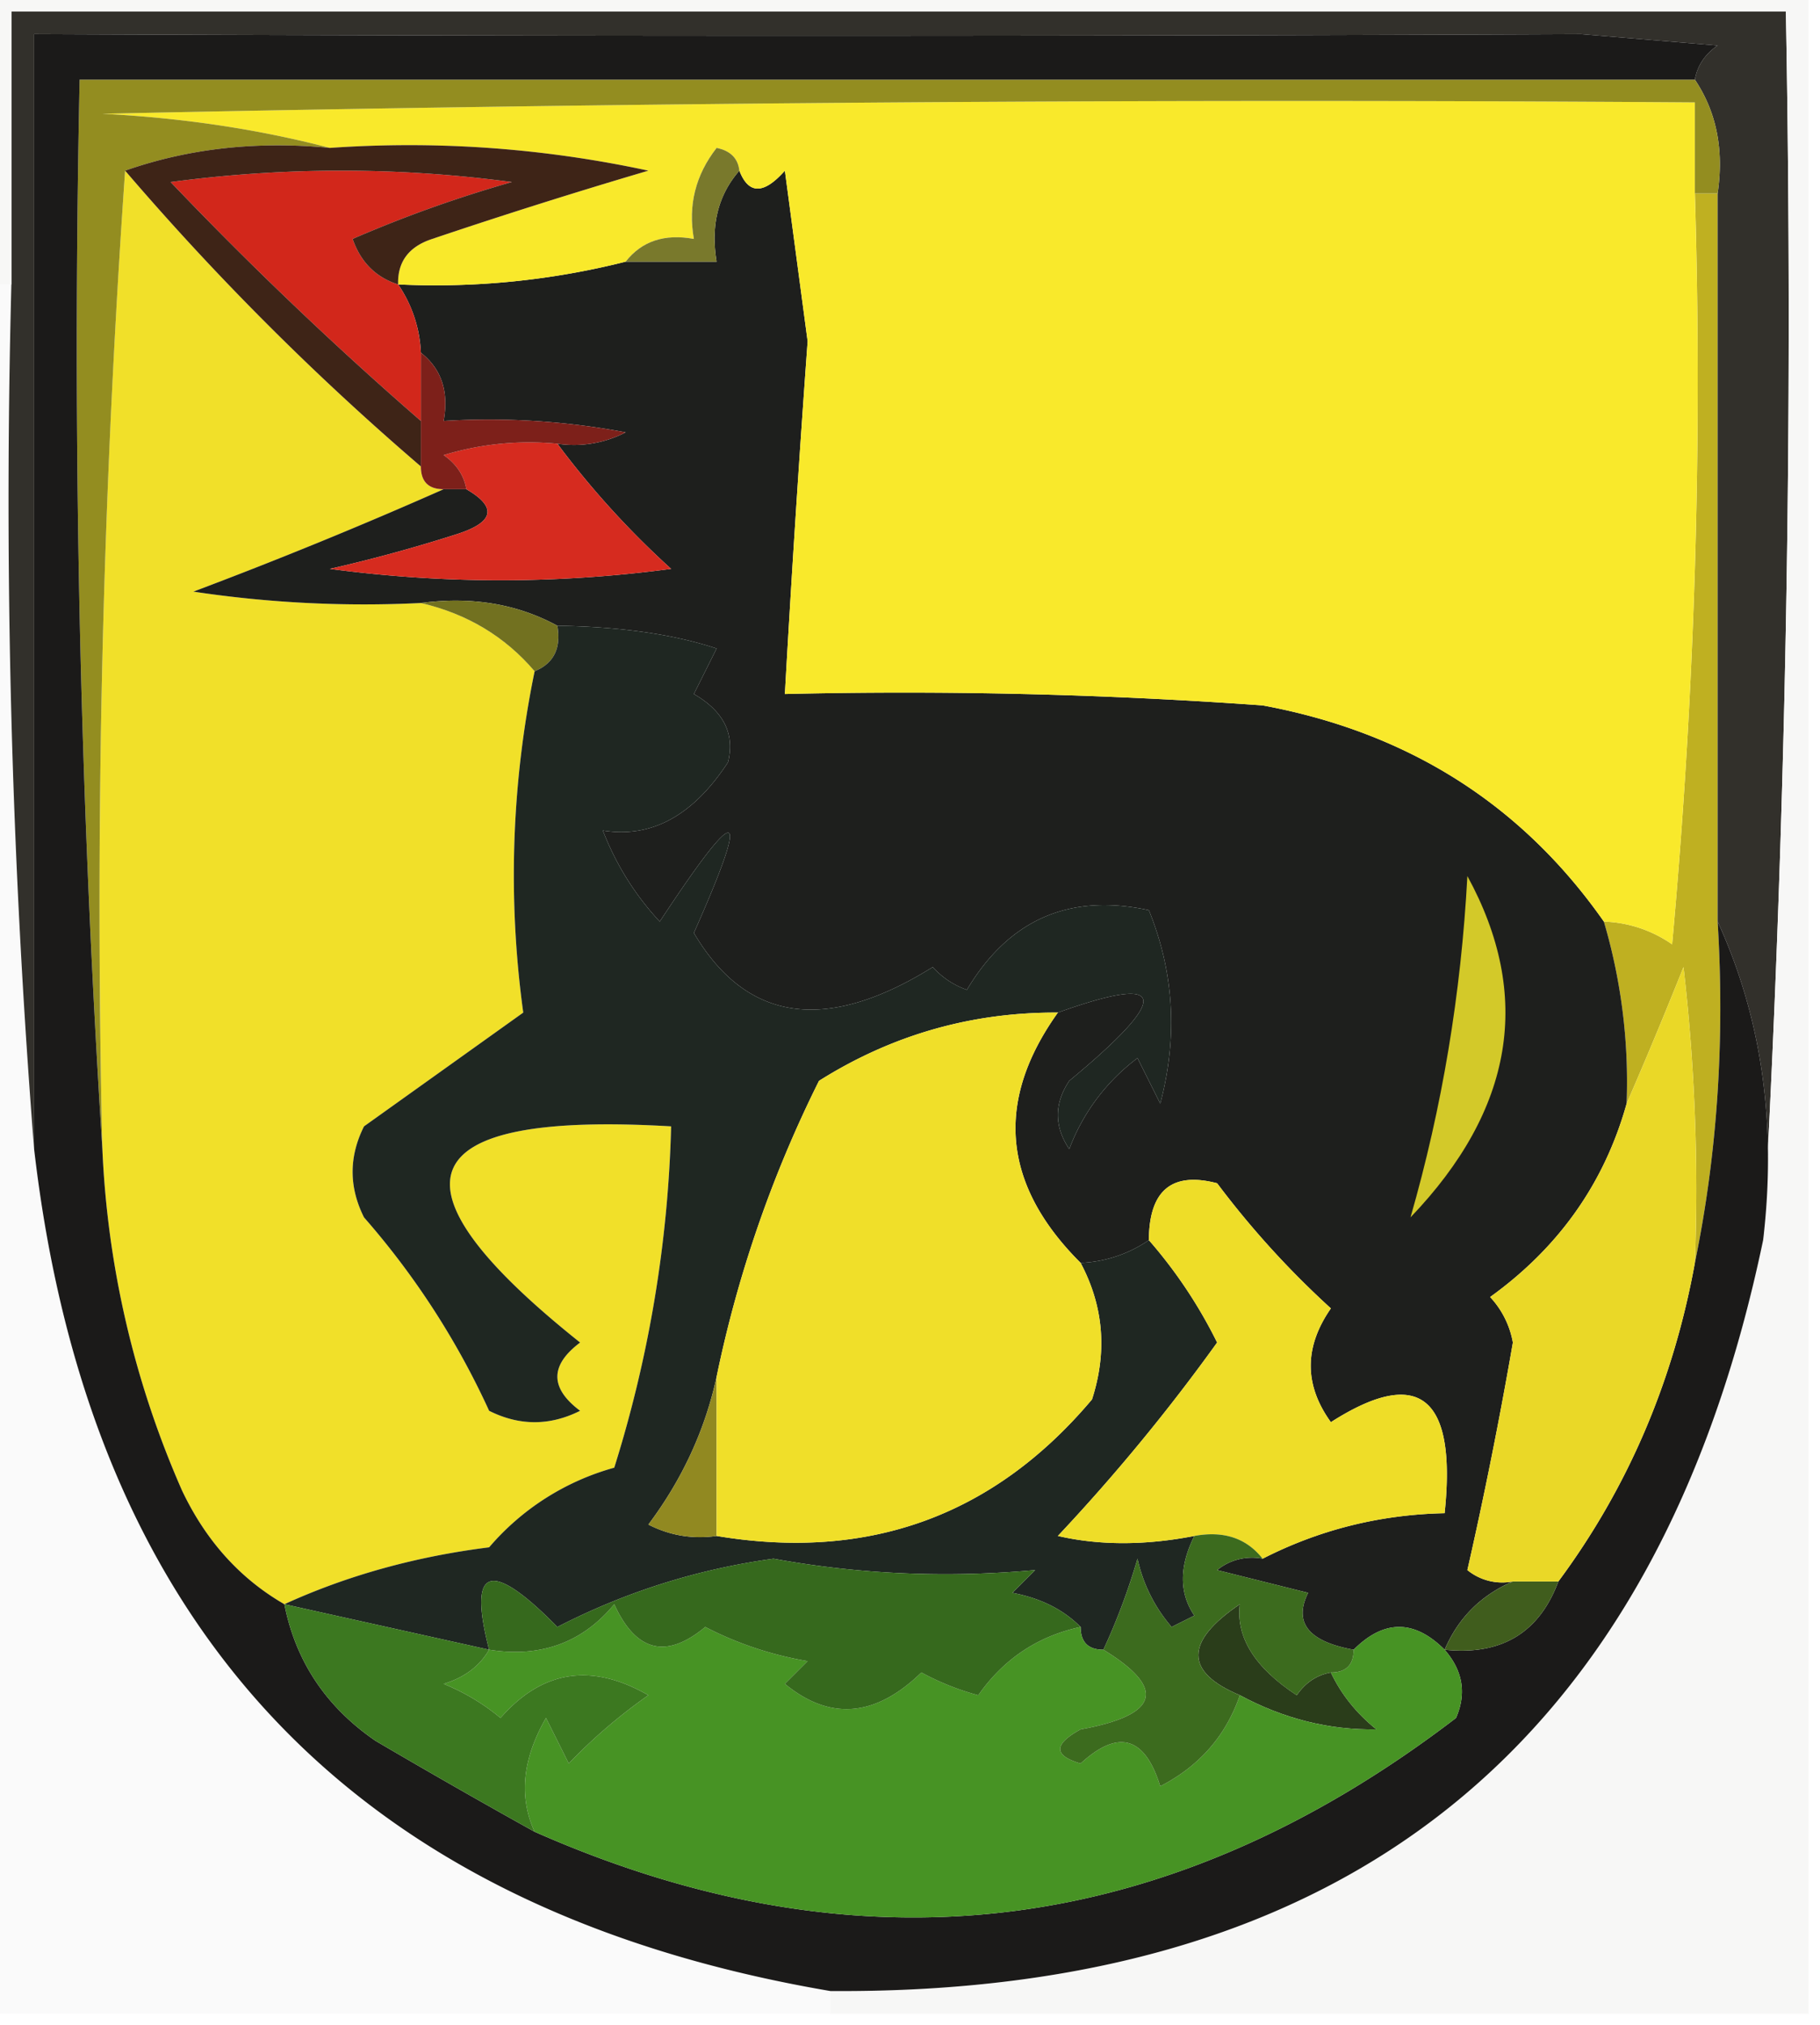 <svg xmlns="http://www.w3.org/2000/svg" width="80" height="89" style="shape-rendering:geometricPrecision;text-rendering:geometricPrecision;image-rendering:optimizeQuality;fill-rule:evenodd;clip-rule:evenodd"><path style="opacity:1" fill="#fafafa" d="M-.5 12.5h1a361.597 361.597 0 0 0 1 38c2.442 21.107 14.108 33.44 35 37v1h-37v-76z"/><path style="opacity:1" fill="#bfb021" d="M74.5 8.5h1v32c.32 5.195-.013 10.195-1 15a84.938 84.938 0 0 0-.5-13 217.163 217.163 0 0 1-2.5 6 24.93 24.93 0 0 0-1-8 5.576 5.576 0 0 1 3 1 273.122 273.122 0 0 0 1-33z"/><path style="opacity:1" fill="#f1e029" d="M5.5 7.5c4 4.667 8.333 9 13 13 0 .667.333 1 1 1a207.965 207.965 0 0 1-11 4.5c3.317.498 6.65.665 10 .5 2.031.472 3.698 1.472 5 3a44.378 44.378 0 0 0-.5 15l-7 5c-.667 1.333-.667 2.667 0 4a34.936 34.936 0 0 1 5.5 8.5c1.333.667 2.667.667 4 0-1.333-1-1.333-2 0-3-8.788-7.008-7.455-10.175 4-9.5a54.684 54.684 0 0 1-2.5 15 11.145 11.145 0 0 0-5.5 3.5c-3.242.406-6.242 1.24-9 2.5-1.953-1.126-3.453-2.793-4.5-5a41.703 41.703 0 0 1-3.5-15c-.33-14.51.004-28.843 1-43z"/><path style="opacity:1" fill="#1e1f1d" d="M32.5 7.5c.405 1.05 1.071 1.05 2 0l1 7.5a956.812 956.812 0 0 0-1 15.5c7.008-.166 14.008 0 21 .5 6.39 1.183 11.39 4.35 15 9.5a24.93 24.93 0 0 1 1 8c-.977 3.49-2.977 6.322-6 8.5a3.943 3.943 0 0 1 1 2 196.478 196.478 0 0 1-2 10 2.428 2.428 0 0 0 2 .5c-1.4.6-2.4 1.6-3 3-1.333-1.333-2.667-1.333-4 0-1.985-.359-2.651-1.192-2-2.5l-4-1a2.428 2.428 0 0 1 2-.5c2.492-1.274 5.16-1.94 8-2 .538-5.142-1.128-6.475-5-4-1.18-1.635-1.18-3.302 0-5a39.506 39.506 0 0 1-5-5.5c-1.99-.52-2.99.314-3 2.5a5.728 5.728 0 0 1-3 1c-3.449-3.437-3.782-7.104-1-11 4.84-1.735 5.006-.735.5 3-.667 1-.667 2 0 3a8.905 8.905 0 0 1 3-4l1 2c.777-2.93.61-5.763-.5-8.5-3.487-.757-6.154.41-8 3.5a3.646 3.646 0 0 1-1.5-1c-4.688 2.92-8.188 2.42-10.5-1.5 2.532-5.7 2.032-5.867-1.5-.5a12.417 12.417 0 0 1-2.5-4c2.134.346 3.967-.654 5.5-3 .311-1.242-.189-2.242-1.5-3l1-2c-1.898-.627-4.231-.96-7-1-1.765-.961-3.765-1.295-6-1a50.441 50.441 0 0 1-10-.5 207.965 207.965 0 0 0 11-4.5h1c1.385.802 1.218 1.469-.5 2a66.96 66.96 0 0 1-5.5 1.5c5 .667 10 .667 15 0a38.44 38.44 0 0 1-5-5.5 4.932 4.932 0 0 0 3-.5 32.437 32.437 0 0 0-8-.5c.237-1.291-.096-2.291-1-3a5.728 5.728 0 0 0-1-3 34.17 34.17 0 0 0 10-1h4c-.268-1.599.066-2.932 1-4z"/><path style="opacity:1" fill="#32302b" d="M77.5 54.5c.603-5.119-.064-9.785-2-14v-32c.284-1.915-.049-3.581-1-5 .11-.617.444-1.117 1-1.5l-6-.5c-22.607.097-45.273.097-68 0v49a361.597 361.597 0 0 1-1-38V.5h78a729.596 729.596 0 0 1-1 54z"/><path style="opacity:1" fill="#727120" d="M18.5 26.5c2.235-.295 4.235.039 6 1 .172.992-.162 1.658-1 2-1.302-1.528-2.969-2.528-5-3z"/><path style="opacity:1" fill="#d62b1f" d="M24.5 19.5a38.44 38.44 0 0 0 5 5.5c-5 .667-10 .667-15 0a66.96 66.96 0 0 0 5.5-1.5c1.718-.531 1.885-1.198.5-2-.11-.617-.444-1.117-1-1.5 1.634-.494 3.3-.66 5-.5z"/><path style="opacity:1" fill="#f9e92b" d="M74.5 8.5c.332 11.02-.001 22.02-1 33a5.576 5.576 0 0 0-3-1c-3.61-5.15-8.61-8.317-15-9.5-6.992-.5-13.992-.666-21-.5.291-5.165.624-10.331 1-15.5l-1-7.5c-.929 1.05-1.595 1.05-2 0-.06-.543-.393-.876-1-1-.929 1.189-1.262 2.522-1 4-1.291-.237-2.291.096-3 1a34.17 34.17 0 0 1-10 1c-.03-.997.47-1.664 1.5-2a256.954 256.954 0 0 1 9.5-3 49.873 49.873 0 0 0-14-1c-3.141-.821-6.475-1.321-10-1.5 23.331-.5 46.664-.667 70-.5v4z"/><path style="opacity:1" fill="#7d201a" d="M18.5 15.5c.904.709 1.237 1.709 1 3a32.437 32.437 0 0 1 8 .5 4.932 4.932 0 0 1-3 .5c-1.7-.16-3.366.006-5 .5.556.383.89.883 1 1.5h-1c-.667 0-1-.333-1-1v-5z"/><path style="opacity:1" fill="#d2271b" d="M17.5 12.5c.61.891.943 1.891 1 3v3A162.087 162.087 0 0 1 7.5 8c5-.667 10-.667 15 0a56.287 56.287 0 0 0-7 2.5c.355 1.022 1.022 1.689 2 2z"/><path style="opacity:1" fill="#938d20" d="M74.5 3.5c.951 1.419 1.284 3.085 1 5h-1v-4c-23.336-.167-46.669 0-70 .5 3.525.179 6.859.679 10 1.5-3.213-.31-6.213.023-9 1a462.846 462.846 0 0 0-1 43 552.845 552.845 0 0 1-1-47h71z"/><path style="opacity:1" fill="#3e2417" d="M14.5 6.5c4.714-.327 9.38.007 14 1-3.18.937-6.347 1.937-9.5 3-1.03.336-1.53 1.003-1.5 2-.978-.311-1.645-.978-2-2a56.287 56.287 0 0 1 7-2.5c-5-.667-10-.667-15 0a162.087 162.087 0 0 0 11 10.5v2c-4.667-4-9-8.333-13-13 2.787-.977 5.787-1.31 9-1z"/><path style="opacity:1" fill="#d3c929" d="M64.5 38.5c2.876 5.26 2.042 10.26-2.5 15 1.39-4.83 2.224-9.83 2.5-15z"/><path style="opacity:1" fill="#1f2722" d="M24.5 27.5c2.769.04 5.102.373 7 1l-1 2c1.311.758 1.811 1.758 1.5 3-1.533 2.346-3.366 3.346-5.5 3a12.417 12.417 0 0 0 2.5 4c3.532-5.367 4.032-5.2 1.5.5 2.312 3.92 5.812 4.42 10.5 1.5.414.457.914.79 1.5 1 1.846-3.09 4.513-4.257 8-3.5 1.11 2.737 1.277 5.57.5 8.5l-1-2a8.905 8.905 0 0 0-3 4c-.667-1-.667-2 0-3 4.506-3.735 4.34-4.735-.5-3-3.794-.02-7.294.98-10.5 3a53.295 53.295 0 0 0-4.5 13c-.508 2.342-1.508 4.509-3 6.5.948.483 1.948.65 3 .5 6.69 1.115 12.19-.885 16.5-6 .678-2.098.51-4.098-.5-6a5.728 5.728 0 0 0 3-1 20.938 20.938 0 0 1 3 4.5 83.715 83.715 0 0 1-7 8.5c1.826.42 3.826.42 6 0-.671 1.347-.671 2.514 0 3.5l-1 .5a6.807 6.807 0 0 1-1.5-3c-.41 1.4-.91 2.734-1.5 4-.667 0-1-.333-1-1-.763-.768-1.763-1.268-3-1.5l1-1c-3.9.354-7.734.187-11.5-.5-3.344.46-6.51 1.46-9.5 3-2.948-2.999-3.948-2.665-3 1l-9-2c2.758-1.26 5.758-2.094 9-2.5a11.145 11.145 0 0 1 5.5-3.5 54.684 54.684 0 0 0 2.5-15c-11.455-.675-12.788 2.492-4 9.5-1.333 1-1.333 2 0 3-1.333.667-2.667.667-4 0a34.936 34.936 0 0 0-5.5-8.5c-.667-1.333-.667-2.667 0-4l7-5a44.378 44.378 0 0 1 .5-15c.838-.342 1.172-1.008 1-2z"/><path style="opacity:1" fill="#f7f7f6" d="M-.5-.5h80v89h-43v-1c22.709.155 36.375-10.845 41-33a729.596 729.596 0 0 0 1-54H.5v12h-1v-13z"/><path style="opacity:1" fill="#79792c" d="M32.5 7.5c-.934 1.068-1.268 2.401-1 4h-4c.709-.904 1.709-1.237 3-1-.262-1.478.071-2.811 1-4 .607.124.94.457 1 1z"/><path style="opacity:1" fill="#1b1a19" d="M74.5 3.5h-71a552.845 552.845 0 0 0 1 47 41.703 41.703 0 0 0 3.5 15c1.047 2.207 2.547 3.874 4.5 5 .496 2.507 1.83 4.507 4 6a346.77 346.77 0 0 0 7 4c14.352 6.341 27.852 4.675 40.5-5 .47-1.077.303-2.077-.5-3 2.49.26 4.156-.74 5-3 3.05-4.114 5.05-8.78 6-14 .987-4.805 1.32-9.805 1-15 1.936 4.215 2.603 8.881 2 14-4.625 22.155-18.291 33.155-41 33-20.892-3.56-32.558-15.893-35-37v-49c22.727.097 45.393.097 68 0l6 .5c-.556.383-.89.883-1 1.5z"/><path style="opacity:1" fill="#2a3d1a" d="M58.5 73.5c.453.958 1.12 1.792 2 2.5-2.072.036-4.072-.464-6-1.5-2.434-1.02-2.434-2.353 0-4-.178 1.456.656 2.79 2.5 4 .383-.556.883-.89 1.5-1z"/><path style="opacity:1" fill="#479324" d="M47.5 71.5c0 .667.333 1 1 1 2.787 1.705 2.453 2.872-1 3.5-1.196.654-1.196 1.154 0 1.5 1.656-1.522 2.823-1.189 3.5 1 1.72-.884 2.886-2.218 3.5-4 1.928 1.036 3.928 1.536 6 1.5-.88-.708-1.547-1.542-2-2.5.667 0 1-.333 1-1 1.333-1.333 2.667-1.333 4 0 .803.923.97 1.923.5 3-12.648 9.675-26.148 11.341-40.5 5-.703-1.534-.536-3.201.5-5l1 2a23.591 23.591 0 0 1 3.5-3c-2.498-1.438-4.664-1.104-6.5 1a9.468 9.468 0 0 0-2.5-1.5c.916-.278 1.582-.778 2-1.5 2.266.359 4.1-.308 5.5-2 .953 2.092 2.286 2.425 4 1a15.276 15.276 0 0 0 4.5 1.5l-1 1c1.98 1.631 3.98 1.465 6-.5.794.431 1.627.764 2.5 1 1.123-1.6 2.623-2.6 4.5-3z"/><path style="opacity:1" fill="#405d1d" d="M66.5 69.5h2c-.844 2.26-2.51 3.26-5 3 .6-1.4 1.6-2.4 3-3z"/><path style="opacity:1" fill="#36691d" d="M47.5 71.5c-1.877.4-3.377 1.4-4.5 3a11.477 11.477 0 0 1-2.5-1c-2.02 1.965-4.02 2.131-6 .5l1-1a15.276 15.276 0 0 1-4.5-1.5c-1.714 1.425-3.047 1.092-4-1-1.4 1.692-3.234 2.359-5.5 2-.948-3.665.052-3.999 3-1a29.349 29.349 0 0 1 9.5-3c3.766.687 7.6.854 11.5.5l-1 1c1.237.232 2.237.732 3 1.5z"/><path style="opacity:1" fill="#918921" d="M31.5 60.5v7a4.932 4.932 0 0 1-3-.5c1.492-1.991 2.492-4.158 3-6.5z"/><path style="opacity:1" fill="#eedd28" d="M55.5 68.5c-.709-.904-1.709-1.237-3-1-2.174.42-4.174.42-6 0a83.715 83.715 0 0 0 7-8.5 20.938 20.938 0 0 0-3-4.5c.01-2.186 1.01-3.02 3-2.5a39.506 39.506 0 0 0 5 5.5c-1.18 1.698-1.18 3.365 0 5 3.872-2.475 5.538-1.142 5 4-2.84.06-5.508.726-8 2z"/><path style="opacity:1" fill="#ead827" d="M74.5 55.5c-.95 5.22-2.95 9.886-6 14h-2a2.428 2.428 0 0 1-2-.5c.746-3.28 1.413-6.614 2-10a3.943 3.943 0 0 0-1-2c3.023-2.178 5.023-5.01 6-8.5a217.163 217.163 0 0 0 2.5-6c.499 4.32.666 8.654.5 13z"/><path style="opacity:1" fill="#f0df29" d="M46.5 44.5c-2.782 3.896-2.449 7.563 1 11 1.01 1.902 1.178 3.902.5 6-4.31 5.115-9.81 7.115-16.5 6v-7a53.295 53.295 0 0 1 4.5-13c3.206-2.02 6.706-3.02 10.5-3z"/><path style="opacity:1" fill="#3c6b1e" d="M52.5 67.5c1.291-.237 2.291.096 3 1a2.428 2.428 0 0 0-2 .5l4 1c-.651 1.308.015 2.141 2 2.5 0 .667-.333 1-1 1-.617.11-1.117.444-1.5 1-1.844-1.21-2.678-2.544-2.5-4-2.434 1.647-2.434 2.98 0 4-.614 1.782-1.78 3.116-3.5 4-.677-2.189-1.844-2.522-3.5-1-1.196-.346-1.196-.846 0-1.5 3.453-.628 3.787-1.795 1-3.5.59-1.266 1.09-2.6 1.5-4a6.807 6.807 0 0 0 1.5 3l1-.5c-.671-.986-.671-2.153 0-3.5z"/><path style="opacity:1" fill="#3c7820" d="m12.5 70.5 9 2c-.418.722-1.084 1.222-2 1.5.916.374 1.75.874 2.5 1.5 1.836-2.104 4.002-2.438 6.5-1a23.591 23.591 0 0 0-3.5 3l-1-2c-1.036 1.799-1.203 3.466-.5 5a346.77 346.77 0 0 1-7-4c-2.17-1.493-3.504-3.493-4-6z"/></svg>